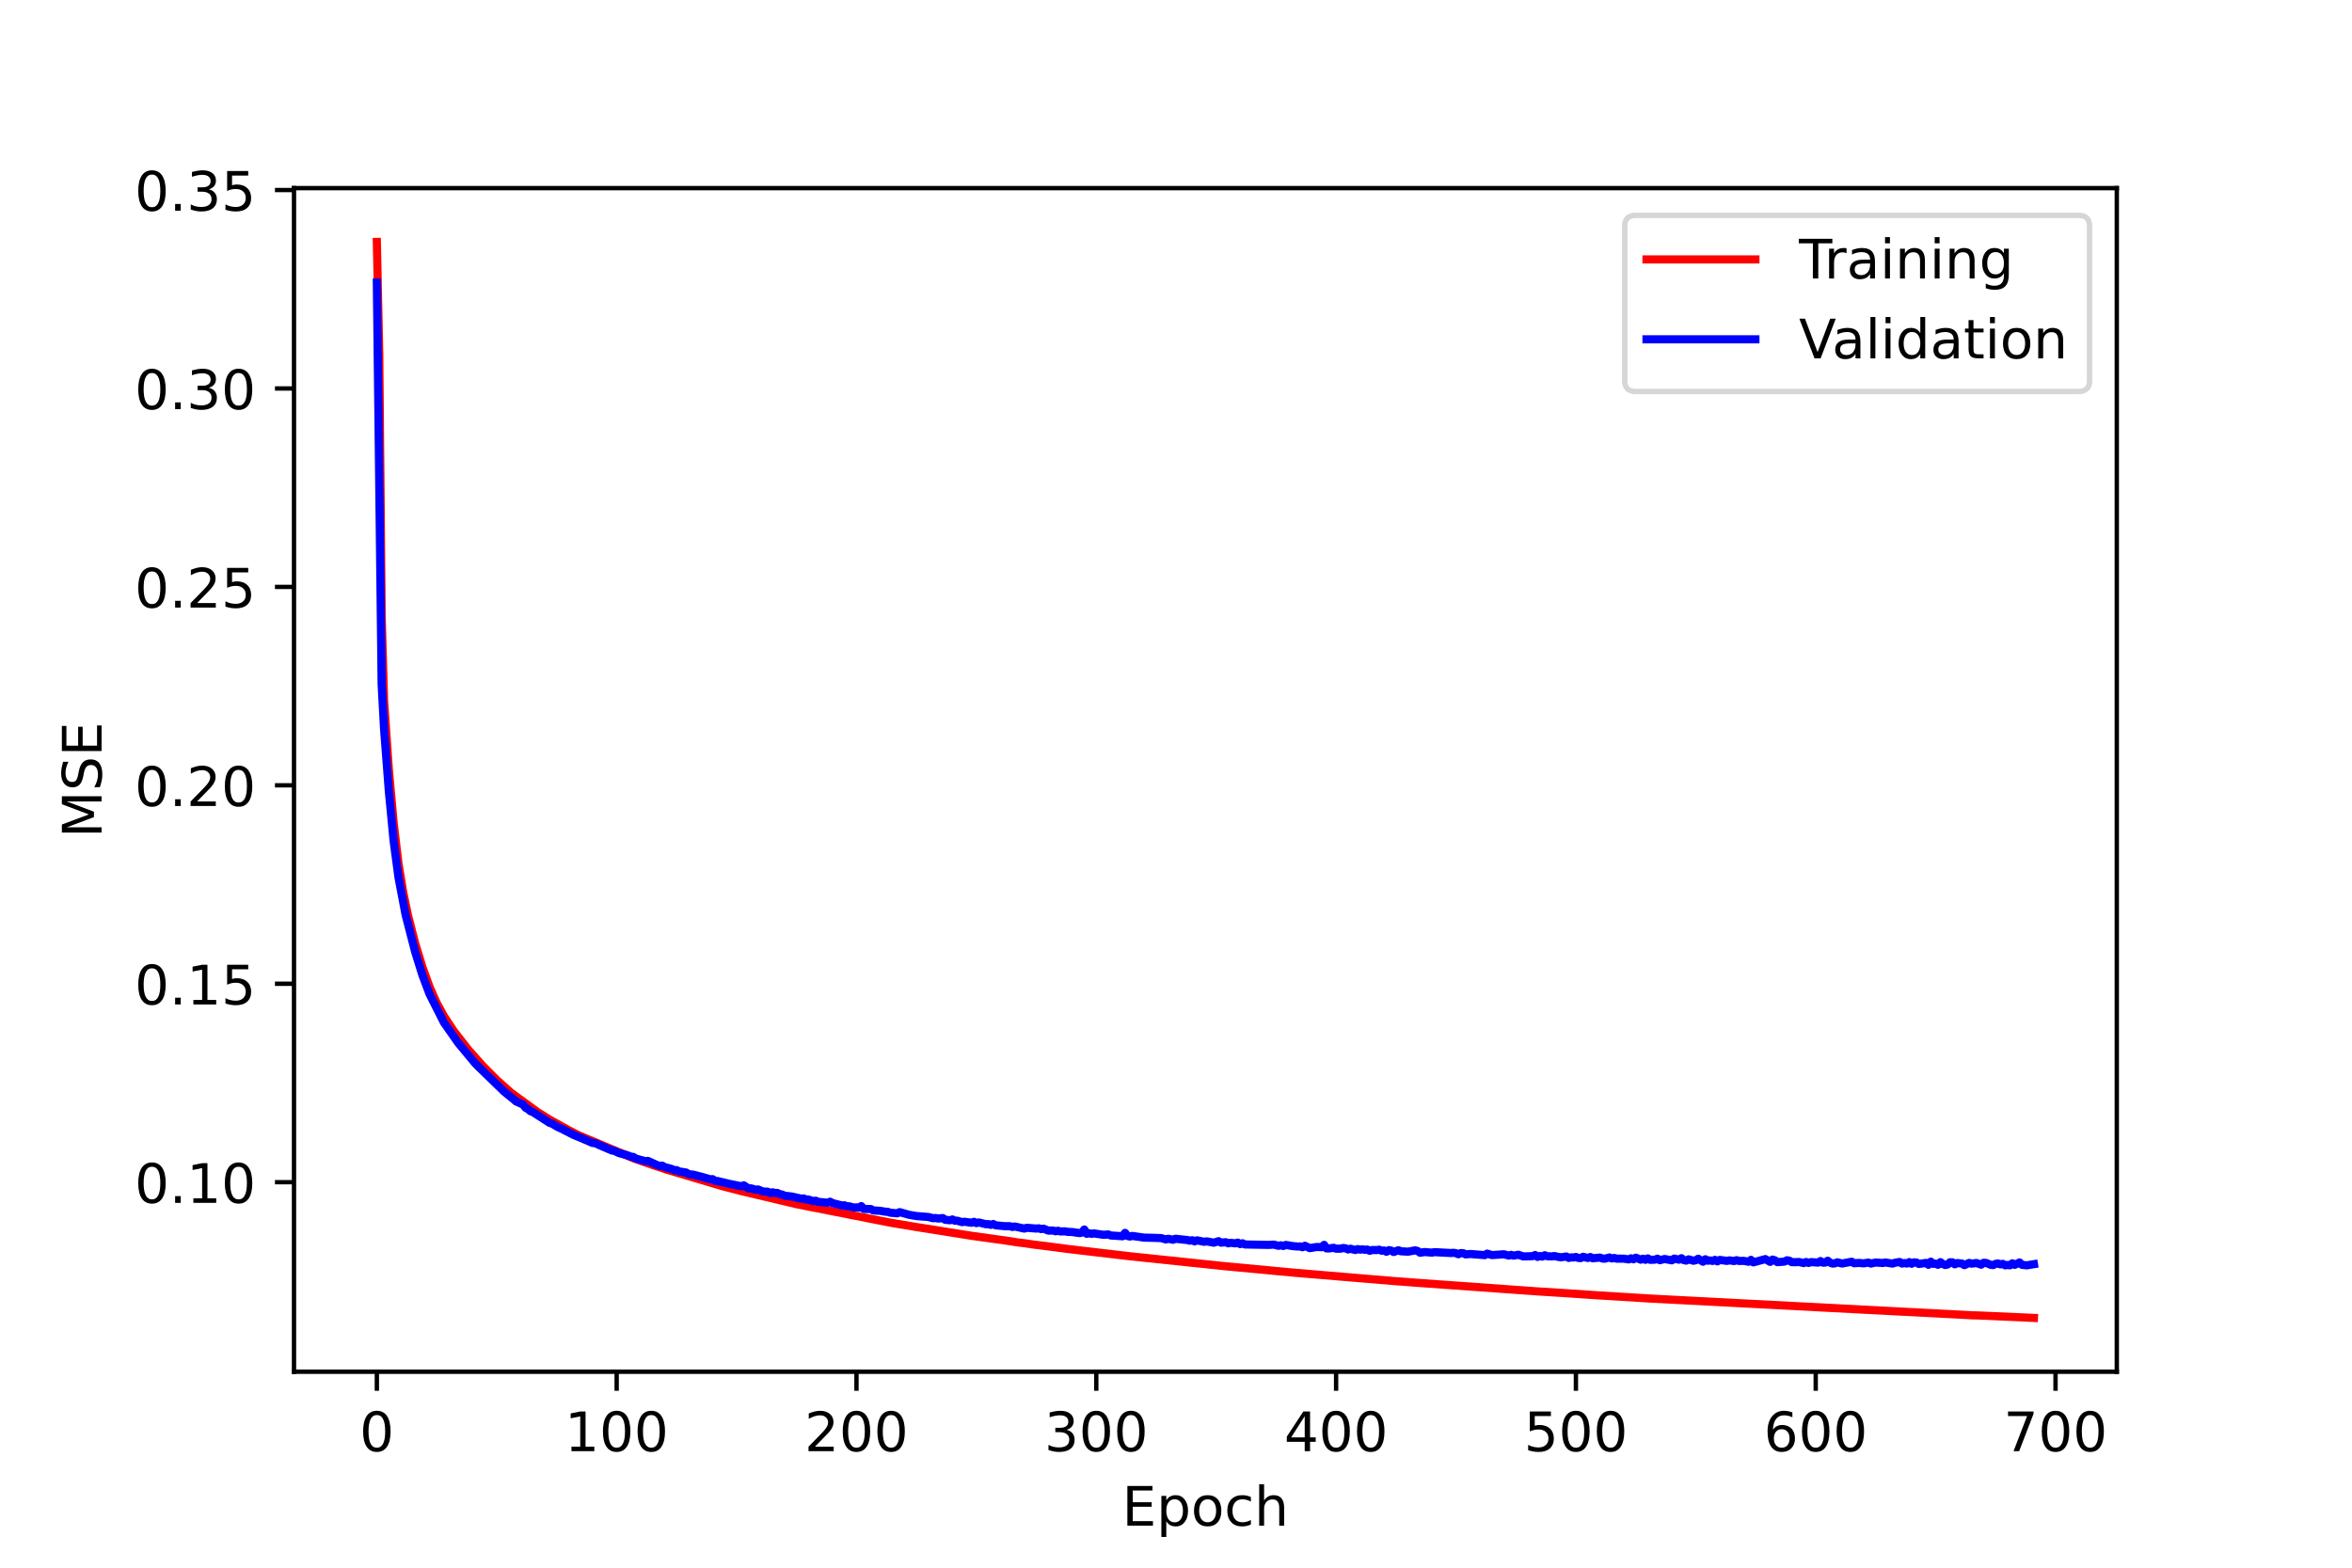 <?xml version="1.0" encoding="utf-8" standalone="no"?>
<!DOCTYPE svg PUBLIC "-//W3C//DTD SVG 1.1//EN"
  "http://www.w3.org/Graphics/SVG/1.1/DTD/svg11.dtd">
<!-- Created with matplotlib (https://matplotlib.org/) -->
<svg height="288pt" version="1.1" viewBox="0 0 432 288" width="432pt" xmlns="http://www.w3.org/2000/svg" xmlns:xlink="http://www.w3.org/1999/xlink">
 <defs>
  <style type="text/css">
*{stroke-linecap:butt;stroke-linejoin:round;}
  </style>
 </defs>
 <g id="figure_1">
  <g id="patch_1">
   <path d="M 0 288 
L 432 288 
L 432 0 
L 0 0 
z
" style="fill:#ffffff;"/>
  </g>
  <g id="axes_1">
   <g id="patch_2">
    <path d="M 54 252 
L 388.8 252 
L 388.8 34.56 
L 54 34.56 
z
" style="fill:#ffffff;"/>
   </g>
   <g id="matplotlib.axis_1">
    <g id="xtick_1">
     <g id="line2d_1">
      <defs>
       <path d="M 0 0 
L 0 3.5 
" id="m0911abe14e" style="stroke:#000000;stroke-width:0.8;"/>
      </defs>
      <g>
       <use style="stroke:#000000;stroke-width:0.8;" x="69.218" xlink:href="#m0911abe14e" y="252"/>
      </g>
     </g>
     <g id="text_1">
      <!-- 0 -->
      <defs>
       <path d="M 31.781 66.406 
Q 24.172 66.406 20.328 58.906 
Q 16.5 51.422 16.5 36.375 
Q 16.5 21.391 20.328 13.891 
Q 24.172 6.391 31.781 6.391 
Q 39.453 6.391 43.281 13.891 
Q 47.125 21.391 47.125 36.375 
Q 47.125 51.422 43.281 58.906 
Q 39.453 66.406 31.781 66.406 
z
M 31.781 74.219 
Q 44.047 74.219 50.516 64.516 
Q 56.984 54.828 56.984 36.375 
Q 56.984 17.969 50.516 8.266 
Q 44.047 -1.422 31.781 -1.422 
Q 19.531 -1.422 13.062 8.266 
Q 6.594 17.969 6.594 36.375 
Q 6.594 54.828 13.062 64.516 
Q 19.531 74.219 31.781 74.219 
z
" id="DejaVuSans-48"/>
      </defs>
      <g transform="translate(66.037 266.598)scale(0.1 -0.1)">
       <use xlink:href="#DejaVuSans-48"/>
      </g>
     </g>
    </g>
    <g id="xtick_2">
     <g id="line2d_2">
      <g>
       <use style="stroke:#000000;stroke-width:0.8;" x="113.265" xlink:href="#m0911abe14e" y="252"/>
      </g>
     </g>
     <g id="text_2">
      <!-- 100 -->
      <defs>
       <path d="M 12.406 8.297 
L 28.516 8.297 
L 28.516 63.922 
L 10.984 60.406 
L 10.984 69.391 
L 28.422 72.906 
L 38.281 72.906 
L 38.281 8.297 
L 54.391 8.297 
L 54.391 0 
L 12.406 0 
z
" id="DejaVuSans-49"/>
      </defs>
      <g transform="translate(103.721 266.598)scale(0.1 -0.1)">
       <use xlink:href="#DejaVuSans-49"/>
       <use x="63.623" xlink:href="#DejaVuSans-48"/>
       <use x="127.246" xlink:href="#DejaVuSans-48"/>
      </g>
     </g>
    </g>
    <g id="xtick_3">
     <g id="line2d_3">
      <g>
       <use style="stroke:#000000;stroke-width:0.8;" x="157.312" xlink:href="#m0911abe14e" y="252"/>
      </g>
     </g>
     <g id="text_3">
      <!-- 200 -->
      <defs>
       <path d="M 19.188 8.297 
L 53.609 8.297 
L 53.609 0 
L 7.328 0 
L 7.328 8.297 
Q 12.938 14.109 22.625 23.891 
Q 32.328 33.688 34.812 36.531 
Q 39.547 41.844 41.422 45.531 
Q 43.312 49.219 43.312 52.781 
Q 43.312 58.594 39.234 62.25 
Q 35.156 65.922 28.609 65.922 
Q 23.969 65.922 18.812 64.312 
Q 13.672 62.703 7.812 59.422 
L 7.812 69.391 
Q 13.766 71.781 18.938 73 
Q 24.125 74.219 28.422 74.219 
Q 39.75 74.219 46.484 68.547 
Q 53.219 62.891 53.219 53.422 
Q 53.219 48.922 51.531 44.891 
Q 49.859 40.875 45.406 35.406 
Q 44.188 33.984 37.641 27.219 
Q 31.109 20.453 19.188 8.297 
z
" id="DejaVuSans-50"/>
      </defs>
      <g transform="translate(147.768 266.598)scale(0.1 -0.1)">
       <use xlink:href="#DejaVuSans-50"/>
       <use x="63.623" xlink:href="#DejaVuSans-48"/>
       <use x="127.246" xlink:href="#DejaVuSans-48"/>
      </g>
     </g>
    </g>
    <g id="xtick_4">
     <g id="line2d_4">
      <g>
       <use style="stroke:#000000;stroke-width:0.8;" x="201.359" xlink:href="#m0911abe14e" y="252"/>
      </g>
     </g>
     <g id="text_4">
      <!-- 300 -->
      <defs>
       <path d="M 40.578 39.312 
Q 47.656 37.797 51.625 33 
Q 55.609 28.219 55.609 21.188 
Q 55.609 10.406 48.188 4.484 
Q 40.766 -1.422 27.094 -1.422 
Q 22.516 -1.422 17.656 -0.516 
Q 12.797 0.391 7.625 2.203 
L 7.625 11.719 
Q 11.719 9.328 16.594 8.109 
Q 21.484 6.891 26.812 6.891 
Q 36.078 6.891 40.938 10.547 
Q 45.797 14.203 45.797 21.188 
Q 45.797 27.641 41.281 31.266 
Q 36.766 34.906 28.719 34.906 
L 20.219 34.906 
L 20.219 43.016 
L 29.109 43.016 
Q 36.375 43.016 40.234 45.922 
Q 44.094 48.828 44.094 54.297 
Q 44.094 59.906 40.109 62.906 
Q 36.141 65.922 28.719 65.922 
Q 24.656 65.922 20.016 65.031 
Q 15.375 64.156 9.812 62.312 
L 9.812 71.094 
Q 15.438 72.656 20.344 73.438 
Q 25.25 74.219 29.594 74.219 
Q 40.828 74.219 47.359 69.109 
Q 53.906 64.016 53.906 55.328 
Q 53.906 49.266 50.438 45.094 
Q 46.969 40.922 40.578 39.312 
z
" id="DejaVuSans-51"/>
      </defs>
      <g transform="translate(191.815 266.598)scale(0.1 -0.1)">
       <use xlink:href="#DejaVuSans-51"/>
       <use x="63.623" xlink:href="#DejaVuSans-48"/>
       <use x="127.246" xlink:href="#DejaVuSans-48"/>
      </g>
     </g>
    </g>
    <g id="xtick_5">
     <g id="line2d_5">
      <g>
       <use style="stroke:#000000;stroke-width:0.8;" x="245.406" xlink:href="#m0911abe14e" y="252"/>
      </g>
     </g>
     <g id="text_5">
      <!-- 400 -->
      <defs>
       <path d="M 37.797 64.312 
L 12.891 25.391 
L 37.797 25.391 
z
M 35.203 72.906 
L 47.609 72.906 
L 47.609 25.391 
L 58.016 25.391 
L 58.016 17.188 
L 47.609 17.188 
L 47.609 0 
L 37.797 0 
L 37.797 17.188 
L 4.891 17.188 
L 4.891 26.703 
z
" id="DejaVuSans-52"/>
      </defs>
      <g transform="translate(235.862 266.598)scale(0.1 -0.1)">
       <use xlink:href="#DejaVuSans-52"/>
       <use x="63.623" xlink:href="#DejaVuSans-48"/>
       <use x="127.246" xlink:href="#DejaVuSans-48"/>
      </g>
     </g>
    </g>
    <g id="xtick_6">
     <g id="line2d_6">
      <g>
       <use style="stroke:#000000;stroke-width:0.8;" x="289.452" xlink:href="#m0911abe14e" y="252"/>
      </g>
     </g>
     <g id="text_6">
      <!-- 500 -->
      <defs>
       <path d="M 10.797 72.906 
L 49.516 72.906 
L 49.516 64.594 
L 19.828 64.594 
L 19.828 46.734 
Q 21.969 47.469 24.109 47.828 
Q 26.266 48.188 28.422 48.188 
Q 40.625 48.188 47.75 41.5 
Q 54.891 34.812 54.891 23.391 
Q 54.891 11.625 47.562 5.094 
Q 40.234 -1.422 26.906 -1.422 
Q 22.312 -1.422 17.547 -0.641 
Q 12.797 0.141 7.719 1.703 
L 7.719 11.625 
Q 12.109 9.234 16.797 8.062 
Q 21.484 6.891 26.703 6.891 
Q 35.156 6.891 40.078 11.328 
Q 45.016 15.766 45.016 23.391 
Q 45.016 31 40.078 35.438 
Q 35.156 39.891 26.703 39.891 
Q 22.75 39.891 18.812 39.016 
Q 14.891 38.141 10.797 36.281 
z
" id="DejaVuSans-53"/>
      </defs>
      <g transform="translate(279.909 266.598)scale(0.1 -0.1)">
       <use xlink:href="#DejaVuSans-53"/>
       <use x="63.623" xlink:href="#DejaVuSans-48"/>
       <use x="127.246" xlink:href="#DejaVuSans-48"/>
      </g>
     </g>
    </g>
    <g id="xtick_7">
     <g id="line2d_7">
      <g>
       <use style="stroke:#000000;stroke-width:0.8;" x="333.499" xlink:href="#m0911abe14e" y="252"/>
      </g>
     </g>
     <g id="text_7">
      <!-- 600 -->
      <defs>
       <path d="M 33.016 40.375 
Q 26.375 40.375 22.484 35.828 
Q 18.609 31.297 18.609 23.391 
Q 18.609 15.531 22.484 10.953 
Q 26.375 6.391 33.016 6.391 
Q 39.656 6.391 43.531 10.953 
Q 47.406 15.531 47.406 23.391 
Q 47.406 31.297 43.531 35.828 
Q 39.656 40.375 33.016 40.375 
z
M 52.594 71.297 
L 52.594 62.312 
Q 48.875 64.062 45.094 64.984 
Q 41.312 65.922 37.594 65.922 
Q 27.828 65.922 22.672 59.328 
Q 17.531 52.734 16.797 39.406 
Q 19.672 43.656 24.016 45.922 
Q 28.375 48.188 33.594 48.188 
Q 44.578 48.188 50.953 41.516 
Q 57.328 34.859 57.328 23.391 
Q 57.328 12.156 50.688 5.359 
Q 44.047 -1.422 33.016 -1.422 
Q 20.359 -1.422 13.672 8.266 
Q 6.984 17.969 6.984 36.375 
Q 6.984 53.656 15.188 63.938 
Q 23.391 74.219 37.203 74.219 
Q 40.922 74.219 44.703 73.484 
Q 48.484 72.75 52.594 71.297 
z
" id="DejaVuSans-54"/>
      </defs>
      <g transform="translate(323.955 266.598)scale(0.1 -0.1)">
       <use xlink:href="#DejaVuSans-54"/>
       <use x="63.623" xlink:href="#DejaVuSans-48"/>
       <use x="127.246" xlink:href="#DejaVuSans-48"/>
      </g>
     </g>
    </g>
    <g id="xtick_8">
     <g id="line2d_8">
      <g>
       <use style="stroke:#000000;stroke-width:0.8;" x="377.546" xlink:href="#m0911abe14e" y="252"/>
      </g>
     </g>
     <g id="text_8">
      <!-- 700 -->
      <defs>
       <path d="M 8.203 72.906 
L 55.078 72.906 
L 55.078 68.703 
L 28.609 0 
L 18.312 0 
L 43.219 64.594 
L 8.203 64.594 
z
" id="DejaVuSans-55"/>
      </defs>
      <g transform="translate(368.002 266.598)scale(0.1 -0.1)">
       <use xlink:href="#DejaVuSans-55"/>
       <use x="63.623" xlink:href="#DejaVuSans-48"/>
       <use x="127.246" xlink:href="#DejaVuSans-48"/>
      </g>
     </g>
    </g>
    <g id="text_9">
     <!-- Epoch -->
     <defs>
      <path d="M 9.812 72.906 
L 55.906 72.906 
L 55.906 64.594 
L 19.672 64.594 
L 19.672 43.016 
L 54.391 43.016 
L 54.391 34.719 
L 19.672 34.719 
L 19.672 8.297 
L 56.781 8.297 
L 56.781 0 
L 9.812 0 
z
" id="DejaVuSans-69"/>
      <path d="M 18.109 8.203 
L 18.109 -20.797 
L 9.078 -20.797 
L 9.078 54.688 
L 18.109 54.688 
L 18.109 46.391 
Q 20.953 51.266 25.266 53.625 
Q 29.594 56 35.594 56 
Q 45.562 56 51.781 48.094 
Q 58.016 40.188 58.016 27.297 
Q 58.016 14.406 51.781 6.484 
Q 45.562 -1.422 35.594 -1.422 
Q 29.594 -1.422 25.266 0.953 
Q 20.953 3.328 18.109 8.203 
z
M 48.688 27.297 
Q 48.688 37.203 44.609 42.844 
Q 40.531 48.484 33.406 48.484 
Q 26.266 48.484 22.188 42.844 
Q 18.109 37.203 18.109 27.297 
Q 18.109 17.391 22.188 11.75 
Q 26.266 6.109 33.406 6.109 
Q 40.531 6.109 44.609 11.75 
Q 48.688 17.391 48.688 27.297 
z
" id="DejaVuSans-112"/>
      <path d="M 30.609 48.391 
Q 23.391 48.391 19.188 42.75 
Q 14.984 37.109 14.984 27.297 
Q 14.984 17.484 19.156 11.844 
Q 23.344 6.203 30.609 6.203 
Q 37.797 6.203 41.984 11.859 
Q 46.188 17.531 46.188 27.297 
Q 46.188 37.016 41.984 42.703 
Q 37.797 48.391 30.609 48.391 
z
M 30.609 56 
Q 42.328 56 49.016 48.375 
Q 55.719 40.766 55.719 27.297 
Q 55.719 13.875 49.016 6.219 
Q 42.328 -1.422 30.609 -1.422 
Q 18.844 -1.422 12.172 6.219 
Q 5.516 13.875 5.516 27.297 
Q 5.516 40.766 12.172 48.375 
Q 18.844 56 30.609 56 
z
" id="DejaVuSans-111"/>
      <path d="M 48.781 52.594 
L 48.781 44.188 
Q 44.969 46.297 41.141 47.344 
Q 37.312 48.391 33.406 48.391 
Q 24.656 48.391 19.812 42.844 
Q 14.984 37.312 14.984 27.297 
Q 14.984 17.281 19.812 11.734 
Q 24.656 6.203 33.406 6.203 
Q 37.312 6.203 41.141 7.25 
Q 44.969 8.297 48.781 10.406 
L 48.781 2.094 
Q 45.016 0.344 40.984 -0.531 
Q 36.969 -1.422 32.422 -1.422 
Q 20.062 -1.422 12.781 6.344 
Q 5.516 14.109 5.516 27.297 
Q 5.516 40.672 12.859 48.328 
Q 20.219 56 33.016 56 
Q 37.156 56 41.109 55.141 
Q 45.062 54.297 48.781 52.594 
z
" id="DejaVuSans-99"/>
      <path d="M 54.891 33.016 
L 54.891 0 
L 45.906 0 
L 45.906 32.719 
Q 45.906 40.484 42.875 44.328 
Q 39.844 48.188 33.797 48.188 
Q 26.516 48.188 22.312 43.547 
Q 18.109 38.922 18.109 30.906 
L 18.109 0 
L 9.078 0 
L 9.078 75.984 
L 18.109 75.984 
L 18.109 46.188 
Q 21.344 51.125 25.703 53.562 
Q 30.078 56 35.797 56 
Q 45.219 56 50.047 50.172 
Q 54.891 44.344 54.891 33.016 
z
" id="DejaVuSans-104"/>
     </defs>
     <g transform="translate(206.089 280.277)scale(0.1 -0.1)">
      <use xlink:href="#DejaVuSans-69"/>
      <use x="63.184" xlink:href="#DejaVuSans-112"/>
      <use x="126.66" xlink:href="#DejaVuSans-111"/>
      <use x="187.842" xlink:href="#DejaVuSans-99"/>
      <use x="242.822" xlink:href="#DejaVuSans-104"/>
     </g>
    </g>
   </g>
   <g id="matplotlib.axis_2">
    <g id="ytick_1">
     <g id="line2d_9">
      <defs>
       <path d="M 0 0 
L -3.5 0 
" id="m066a61f0c1" style="stroke:#000000;stroke-width:0.8;"/>
      </defs>
      <g>
       <use style="stroke:#000000;stroke-width:0.8;" x="54" xlink:href="#m066a61f0c1" y="217.181"/>
      </g>
     </g>
     <g id="text_10">
      <!-- 0.10 -->
      <defs>
       <path d="M 10.688 12.406 
L 21 12.406 
L 21 0 
L 10.688 0 
z
" id="DejaVuSans-46"/>
      </defs>
      <g transform="translate(24.734 220.98)scale(0.1 -0.1)">
       <use xlink:href="#DejaVuSans-48"/>
       <use x="63.623" xlink:href="#DejaVuSans-46"/>
       <use x="95.41" xlink:href="#DejaVuSans-49"/>
       <use x="159.033" xlink:href="#DejaVuSans-48"/>
      </g>
     </g>
    </g>
    <g id="ytick_2">
     <g id="line2d_10">
      <g>
       <use style="stroke:#000000;stroke-width:0.8;" x="54" xlink:href="#m066a61f0c1" y="180.727"/>
      </g>
     </g>
     <g id="text_11">
      <!-- 0.15 -->
      <g transform="translate(24.734 184.526)scale(0.1 -0.1)">
       <use xlink:href="#DejaVuSans-48"/>
       <use x="63.623" xlink:href="#DejaVuSans-46"/>
       <use x="95.41" xlink:href="#DejaVuSans-49"/>
       <use x="159.033" xlink:href="#DejaVuSans-53"/>
      </g>
     </g>
    </g>
    <g id="ytick_3">
     <g id="line2d_11">
      <g>
       <use style="stroke:#000000;stroke-width:0.8;" x="54" xlink:href="#m066a61f0c1" y="144.273"/>
      </g>
     </g>
     <g id="text_12">
      <!-- 0.20 -->
      <g transform="translate(24.734 148.072)scale(0.1 -0.1)">
       <use xlink:href="#DejaVuSans-48"/>
       <use x="63.623" xlink:href="#DejaVuSans-46"/>
       <use x="95.41" xlink:href="#DejaVuSans-50"/>
       <use x="159.033" xlink:href="#DejaVuSans-48"/>
      </g>
     </g>
    </g>
    <g id="ytick_4">
     <g id="line2d_12">
      <g>
       <use style="stroke:#000000;stroke-width:0.8;" x="54" xlink:href="#m066a61f0c1" y="107.819"/>
      </g>
     </g>
     <g id="text_13">
      <!-- 0.25 -->
      <g transform="translate(24.734 111.618)scale(0.1 -0.1)">
       <use xlink:href="#DejaVuSans-48"/>
       <use x="63.623" xlink:href="#DejaVuSans-46"/>
       <use x="95.41" xlink:href="#DejaVuSans-50"/>
       <use x="159.033" xlink:href="#DejaVuSans-53"/>
      </g>
     </g>
    </g>
    <g id="ytick_5">
     <g id="line2d_13">
      <g>
       <use style="stroke:#000000;stroke-width:0.8;" x="54" xlink:href="#m066a61f0c1" y="71.365"/>
      </g>
     </g>
     <g id="text_14">
      <!-- 0.30 -->
      <g transform="translate(24.734 75.164)scale(0.1 -0.1)">
       <use xlink:href="#DejaVuSans-48"/>
       <use x="63.623" xlink:href="#DejaVuSans-46"/>
       <use x="95.41" xlink:href="#DejaVuSans-51"/>
       <use x="159.033" xlink:href="#DejaVuSans-48"/>
      </g>
     </g>
    </g>
    <g id="ytick_6">
     <g id="line2d_14">
      <g>
       <use style="stroke:#000000;stroke-width:0.8;" x="54" xlink:href="#m066a61f0c1" y="34.911"/>
      </g>
     </g>
     <g id="text_15">
      <!-- 0.35 -->
      <g transform="translate(24.734 38.71)scale(0.1 -0.1)">
       <use xlink:href="#DejaVuSans-48"/>
       <use x="63.623" xlink:href="#DejaVuSans-46"/>
       <use x="95.41" xlink:href="#DejaVuSans-51"/>
       <use x="159.033" xlink:href="#DejaVuSans-53"/>
      </g>
     </g>
    </g>
    <g id="text_16">
     <!-- MSE -->
     <defs>
      <path d="M 9.812 72.906 
L 24.516 72.906 
L 43.109 23.297 
L 61.812 72.906 
L 76.516 72.906 
L 76.516 0 
L 66.891 0 
L 66.891 64.016 
L 48.094 14.016 
L 38.188 14.016 
L 19.391 64.016 
L 19.391 0 
L 9.812 0 
z
" id="DejaVuSans-77"/>
      <path d="M 53.516 70.516 
L 53.516 60.891 
Q 47.906 63.578 42.922 64.891 
Q 37.938 66.219 33.297 66.219 
Q 25.25 66.219 20.875 63.094 
Q 16.5 59.969 16.5 54.203 
Q 16.5 49.359 19.406 46.891 
Q 22.312 44.438 30.422 42.922 
L 36.375 41.703 
Q 47.406 39.594 52.656 34.297 
Q 57.906 29 57.906 20.125 
Q 57.906 9.516 50.797 4.047 
Q 43.703 -1.422 29.984 -1.422 
Q 24.812 -1.422 18.969 -0.25 
Q 13.141 0.922 6.891 3.219 
L 6.891 13.375 
Q 12.891 10.016 18.656 8.297 
Q 24.422 6.594 29.984 6.594 
Q 38.422 6.594 43.016 9.906 
Q 47.609 13.234 47.609 19.391 
Q 47.609 24.75 44.312 27.781 
Q 41.016 30.812 33.5 32.328 
L 27.484 33.5 
Q 16.453 35.688 11.516 40.375 
Q 6.594 45.062 6.594 53.422 
Q 6.594 63.094 13.406 68.656 
Q 20.219 74.219 32.172 74.219 
Q 37.312 74.219 42.625 73.281 
Q 47.953 72.359 53.516 70.516 
z
" id="DejaVuSans-83"/>
     </defs>
     <g transform="translate(18.655 153.928)rotate(-90)scale(0.1 -0.1)">
      <use xlink:href="#DejaVuSans-77"/>
      <use x="86.279" xlink:href="#DejaVuSans-83"/>
      <use x="149.756" xlink:href="#DejaVuSans-69"/>
     </g>
    </g>
   </g>
   <g id="line2d_15">
    <path clip-path="url(#p5cee78d8e2)" d="M 69.218 44.444 
L 69.659 65.179 
L 70.099 113.076 
L 70.54 128.743 
L 71.421 141.401 
L 72.301 151.174 
L 73.182 158.584 
L 74.063 163.96 
L 74.944 168.186 
L 76.266 173.33 
L 77.587 177.672 
L 78.908 181.321 
L 80.23 184.288 
L 81.551 186.697 
L 83.313 189.369 
L 85.956 192.765 
L 88.599 195.748 
L 91.242 198.405 
L 93.884 200.757 
L 98.73 204.289 
L 100.932 205.669 
L 104.456 207.626 
L 106.218 208.537 
L 116.348 212.786 
L 119.872 214.017 
L 122.515 214.897 
L 132.646 217.906 
L 136.169 218.82 
L 146.3 221.224 
L 163.478 224.608 
L 164.8 224.833 
L 168.324 225.417 
L 178.454 227.03 
L 185.061 227.95 
L 186.823 228.232 
L 188.145 228.388 
L 189.907 228.648 
L 192.549 228.975 
L 196.073 229.439 
L 198.275 229.703 
L 205.763 230.581 
L 207.525 230.787 
L 225.144 232.632 
L 233.072 233.368 
L 234.394 233.503 
L 237.918 233.825 
L 255.977 235.338 
L 257.739 235.466 
L 259.941 235.636 
L 282.405 237.243 
L 286.369 237.492 
L 288.131 237.605 
L 293.417 237.962 
L 303.107 238.557 
L 362.13 241.629 
L 363.451 241.665 
L 373.582 242.116 
L 373.582 242.116 
" style="fill:none;stroke:#ff0000;stroke-linecap:square;stroke-width:1.5;"/>
   </g>
   <g id="line2d_16">
    <path clip-path="url(#p5cee78d8e2)" d="M 69.218 51.911 
L 70.099 125.726 
L 70.54 133.856 
L 71.421 145.367 
L 72.301 154.517 
L 73.182 161.132 
L 74.504 168.097 
L 76.266 174.911 
L 77.587 179.149 
L 78.908 182.647 
L 81.551 187.87 
L 84.194 191.632 
L 87.277 195.35 
L 88.158 196.227 
L 92.563 200.505 
L 94.325 201.934 
L 94.765 202.331 
L 96.087 202.924 
L 96.527 203.501 
L 96.968 203.741 
L 97.408 204.129 
L 97.849 204.285 
L 100.932 206.275 
L 101.372 206.41 
L 102.253 206.944 
L 103.134 207.363 
L 105.337 208.488 
L 106.658 209.036 
L 108.86 209.985 
L 109.301 210.003 
L 110.182 210.415 
L 112.384 211.354 
L 112.825 211.425 
L 113.705 211.837 
L 115.027 212.175 
L 115.908 212.495 
L 116.348 212.547 
L 116.789 212.844 
L 118.551 213.321 
L 118.991 213.265 
L 120.753 214.061 
L 121.193 214.199 
L 121.634 214.142 
L 122.074 214.401 
L 123.396 214.756 
L 123.836 214.981 
L 124.277 214.96 
L 124.717 215.202 
L 126.039 215.409 
L 126.479 215.711 
L 127.36 215.801 
L 129.122 216.259 
L 130.003 216.518 
L 130.443 216.649 
L 130.884 216.622 
L 131.324 216.949 
L 131.765 216.959 
L 133.967 217.484 
L 136.169 217.925 
L 136.61 217.755 
L 137.491 218.328 
L 137.931 218.307 
L 138.812 218.562 
L 139.253 218.518 
L 140.134 218.896 
L 141.015 218.922 
L 141.455 219.194 
L 141.895 219.039 
L 142.336 219.16 
L 142.776 219.153 
L 143.217 219.38 
L 143.657 219.449 
L 144.098 219.665 
L 145.419 219.812 
L 147.181 220.21 
L 147.622 220.172 
L 148.062 220.359 
L 148.502 220.373 
L 149.383 220.663 
L 149.824 220.584 
L 150.264 220.788 
L 152.026 220.955 
L 152.467 220.767 
L 152.907 221.019 
L 154.669 221.463 
L 155.11 221.424 
L 155.55 221.614 
L 155.99 221.612 
L 156.871 221.853 
L 157.312 221.799 
L 157.752 221.87 
L 158.193 221.572 
L 158.633 222.089 
L 159.955 222.114 
L 160.395 222.365 
L 161.717 222.447 
L 162.597 222.604 
L 163.038 222.616 
L 163.478 222.779 
L 164.8 222.903 
L 165.24 222.683 
L 167.002 223.175 
L 168.324 223.401 
L 170.526 223.575 
L 171.407 223.802 
L 171.847 223.755 
L 172.288 223.86 
L 173.169 223.775 
L 173.609 224.083 
L 174.49 224.175 
L 174.931 224.025 
L 175.371 224.258 
L 175.812 224.251 
L 176.692 224.517 
L 177.133 224.446 
L 178.454 224.633 
L 178.895 224.461 
L 179.335 224.699 
L 179.776 224.577 
L 181.097 224.902 
L 181.538 224.878 
L 181.978 225.017 
L 182.419 224.861 
L 182.859 225.099 
L 184.621 225.268 
L 185.502 225.26 
L 185.942 225.407 
L 186.383 225.319 
L 188.145 225.707 
L 188.585 225.555 
L 190.347 225.702 
L 190.787 225.653 
L 191.228 225.8 
L 191.668 225.716 
L 192.549 226.077 
L 193.43 226.052 
L 193.871 226.201 
L 194.311 226.098 
L 194.752 226.23 
L 195.633 226.208 
L 196.073 226.305 
L 196.954 226.336 
L 198.275 226.534 
L 198.716 226.444 
L 199.156 225.872 
L 199.597 226.665 
L 200.037 226.548 
L 200.478 226.667 
L 200.918 226.59 
L 202.68 226.849 
L 203.561 226.78 
L 204.001 226.966 
L 206.204 227.112 
L 206.644 226.493 
L 207.085 227.058 
L 207.525 227.163 
L 207.966 227.054 
L 210.168 227.37 
L 211.049 227.379 
L 213.251 227.447 
L 214.132 227.699 
L 214.573 227.575 
L 215.454 227.754 
L 215.894 227.57 
L 217.216 227.717 
L 218.096 227.807 
L 218.537 227.926 
L 218.977 227.843 
L 219.418 228.055 
L 219.858 227.861 
L 221.18 228.135 
L 221.62 228.046 
L 222.942 228.295 
L 223.823 228.015 
L 224.263 228.289 
L 225.144 228.211 
L 225.584 228.409 
L 226.025 228.311 
L 226.906 228.419 
L 227.346 228.279 
L 227.787 228.556 
L 228.227 228.402 
L 228.668 228.622 
L 230.87 228.662 
L 233.072 228.7 
L 233.953 228.646 
L 234.834 228.869 
L 235.275 228.772 
L 235.715 228.903 
L 236.156 228.705 
L 237.477 228.926 
L 238.358 228.998 
L 238.798 228.987 
L 239.239 229.127 
L 239.679 228.859 
L 240.56 229.292 
L 241.882 229.081 
L 242.763 229.122 
L 243.203 228.697 
L 243.644 229.347 
L 244.084 229.357 
L 244.965 229.228 
L 245.406 229.404 
L 246.286 229.388 
L 246.727 229.263 
L 247.167 229.336 
L 247.608 229.54 
L 248.048 229.41 
L 248.929 229.641 
L 249.37 229.473 
L 249.81 229.566 
L 250.251 229.516 
L 250.691 229.599 
L 251.132 229.557 
L 251.572 229.784 
L 252.013 229.64 
L 252.893 229.652 
L 253.334 229.58 
L 253.774 229.767 
L 254.215 229.73 
L 254.655 229.965 
L 255.096 229.663 
L 255.536 229.746 
L 255.977 230.005 
L 256.858 229.681 
L 257.298 229.873 
L 258.62 229.944 
L 259.941 229.704 
L 260.381 229.819 
L 260.822 230.135 
L 261.703 230.011 
L 262.584 230.088 
L 263.024 230.117 
L 263.465 230.032 
L 266.548 230.192 
L 266.988 230.149 
L 267.429 230.224 
L 267.869 230.419 
L 268.31 230.203 
L 268.75 230.219 
L 269.191 230.444 
L 270.072 230.37 
L 272.715 230.583 
L 273.155 230.303 
L 274.036 230.575 
L 276.238 230.421 
L 277.119 230.667 
L 277.56 230.526 
L 278 230.673 
L 278.881 230.51 
L 279.762 230.819 
L 281.524 230.77 
L 281.964 230.562 
L 282.405 230.909 
L 282.845 230.745 
L 283.286 230.85 
L 283.726 230.6 
L 284.167 230.781 
L 285.048 230.818 
L 285.488 230.74 
L 286.369 230.938 
L 286.81 230.968 
L 287.69 230.832 
L 288.131 231.094 
L 288.571 230.988 
L 289.012 231.018 
L 289.452 230.916 
L 289.893 231.099 
L 290.333 231.124 
L 290.774 230.887 
L 291.655 231.106 
L 292.095 230.927 
L 292.536 231.161 
L 293.857 231.028 
L 294.298 231.198 
L 294.738 231.242 
L 295.619 231.012 
L 296.059 231.194 
L 296.5 231.101 
L 296.94 231.231 
L 298.262 231.233 
L 299.143 231.367 
L 299.583 231.164 
L 300.024 231.342 
L 300.464 231.05 
L 301.345 231.415 
L 301.785 231.235 
L 302.226 231.442 
L 302.666 231.183 
L 303.107 231.446 
L 303.988 231.415 
L 304.428 231.228 
L 304.869 231.51 
L 305.75 231.29 
L 306.631 231.457 
L 307.071 231.536 
L 307.512 231.216 
L 308.393 231.412 
L 308.833 231.147 
L 309.273 231.501 
L 309.714 231.585 
L 310.154 231.353 
L 311.035 231.61 
L 311.476 231.513 
L 311.916 231.243 
L 312.797 231.787 
L 313.238 231.337 
L 313.678 231.605 
L 314.119 231.554 
L 314.559 231.65 
L 315 231.451 
L 315.44 231.724 
L 315.88 231.46 
L 317.202 231.642 
L 317.642 231.538 
L 318.523 231.664 
L 318.964 231.505 
L 319.404 231.653 
L 320.285 231.632 
L 321.166 231.794 
L 321.607 231.45 
L 322.047 231.909 
L 324.249 231.309 
L 325.13 231.821 
L 325.571 231.399 
L 326.011 231.539 
L 326.452 231.868 
L 327.773 231.763 
L 328.214 231.529 
L 328.654 231.593 
L 329.095 231.873 
L 329.975 231.868 
L 330.416 231.837 
L 331.297 232.041 
L 331.737 231.842 
L 332.178 232.016 
L 332.618 231.86 
L 333.94 231.953 
L 334.38 231.669 
L 334.821 231.964 
L 335.261 231.943 
L 335.702 231.61 
L 336.142 231.965 
L 336.582 232.126 
L 337.023 232.089 
L 337.463 231.9 
L 338.344 232.122 
L 340.106 231.791 
L 340.547 232.068 
L 341.428 232.009 
L 342.309 232.088 
L 343.19 231.948 
L 343.63 232.126 
L 344.511 231.934 
L 345.832 232.03 
L 346.273 231.926 
L 347.594 232.136 
L 348.035 231.984 
L 348.916 231.834 
L 349.356 232.136 
L 349.797 232.027 
L 350.237 232.128 
L 350.677 231.862 
L 351.118 232.165 
L 351.558 231.906 
L 351.999 231.941 
L 352.439 232.202 
L 353.761 232.006 
L 354.201 232.355 
L 354.642 231.785 
L 355.082 232.183 
L 355.523 232.141 
L 355.963 232.353 
L 356.404 231.87 
L 356.844 232.214 
L 357.284 232.396 
L 357.725 232.306 
L 358.165 231.893 
L 358.606 231.9 
L 359.046 232.269 
L 359.487 232.038 
L 360.368 232.121 
L 360.808 232.424 
L 361.689 232.009 
L 362.13 232.148 
L 363.011 232.023 
L 363.892 232.335 
L 364.332 231.992 
L 364.772 232.003 
L 365.653 232.366 
L 366.094 232.404 
L 366.534 232.183 
L 366.975 232.112 
L 367.415 232.279 
L 367.856 232.178 
L 368.296 232.456 
L 368.737 232.384 
L 369.177 232.448 
L 369.618 232.083 
L 370.058 232.359 
L 370.939 231.925 
L 371.379 232.355 
L 372.26 232.457 
L 373.582 232.24 
L 373.582 232.24 
" style="fill:none;stroke:#0000ff;stroke-linecap:square;stroke-width:1.5;"/>
   </g>
   <g id="patch_3">
    <path d="M 54 252 
L 54 34.56 
" style="fill:none;stroke:#000000;stroke-linecap:square;stroke-linejoin:miter;stroke-width:0.8;"/>
   </g>
   <g id="patch_4">
    <path d="M 388.8 252 
L 388.8 34.56 
" style="fill:none;stroke:#000000;stroke-linecap:square;stroke-linejoin:miter;stroke-width:0.8;"/>
   </g>
   <g id="patch_5">
    <path d="M 54 252 
L 388.8 252 
" style="fill:none;stroke:#000000;stroke-linecap:square;stroke-linejoin:miter;stroke-width:0.8;"/>
   </g>
   <g id="patch_6">
    <path d="M 54 34.56 
L 388.8 34.56 
" style="fill:none;stroke:#000000;stroke-linecap:square;stroke-linejoin:miter;stroke-width:0.8;"/>
   </g>
   <g id="legend_1">
    <g id="patch_7">
     <path d="M 300.419 71.916 
L 381.8 71.916 
Q 383.8 71.916 383.8 69.916 
L 383.8 41.56 
Q 383.8 39.56 381.8 39.56 
L 300.419 39.56 
Q 298.419 39.56 298.419 41.56 
L 298.419 69.916 
Q 298.419 71.916 300.419 71.916 
z
" style="fill:#ffffff;opacity:0.8;stroke:#cccccc;stroke-linejoin:miter;"/>
    </g>
    <g id="line2d_17">
     <path d="M 302.419 47.658 
L 322.419 47.658 
" style="fill:none;stroke:#ff0000;stroke-linecap:square;stroke-width:1.5;"/>
    </g>
    <g id="line2d_18"/>
    <g id="text_17">
     <!-- Training -->
     <defs>
      <path d="M -0.297 72.906 
L 61.375 72.906 
L 61.375 64.594 
L 35.5 64.594 
L 35.5 0 
L 25.594 0 
L 25.594 64.594 
L -0.297 64.594 
z
" id="DejaVuSans-84"/>
      <path d="M 41.109 46.297 
Q 39.594 47.172 37.812 47.578 
Q 36.031 48 33.891 48 
Q 26.266 48 22.188 43.047 
Q 18.109 38.094 18.109 28.812 
L 18.109 0 
L 9.078 0 
L 9.078 54.688 
L 18.109 54.688 
L 18.109 46.188 
Q 20.953 51.172 25.484 53.578 
Q 30.031 56 36.531 56 
Q 37.453 56 38.578 55.875 
Q 39.703 55.766 41.062 55.516 
z
" id="DejaVuSans-114"/>
      <path d="M 34.281 27.484 
Q 23.391 27.484 19.188 25 
Q 14.984 22.516 14.984 16.5 
Q 14.984 11.719 18.141 8.906 
Q 21.297 6.109 26.703 6.109 
Q 34.188 6.109 38.703 11.406 
Q 43.219 16.703 43.219 25.484 
L 43.219 27.484 
z
M 52.203 31.203 
L 52.203 0 
L 43.219 0 
L 43.219 8.297 
Q 40.141 3.328 35.547 0.953 
Q 30.953 -1.422 24.312 -1.422 
Q 15.922 -1.422 10.953 3.297 
Q 6 8.016 6 15.922 
Q 6 25.141 12.172 29.828 
Q 18.359 34.516 30.609 34.516 
L 43.219 34.516 
L 43.219 35.406 
Q 43.219 41.609 39.141 45 
Q 35.062 48.391 27.688 48.391 
Q 23 48.391 18.547 47.266 
Q 14.109 46.141 10.016 43.891 
L 10.016 52.203 
Q 14.938 54.109 19.578 55.047 
Q 24.219 56 28.609 56 
Q 40.484 56 46.344 49.844 
Q 52.203 43.703 52.203 31.203 
z
" id="DejaVuSans-97"/>
      <path d="M 9.422 54.688 
L 18.406 54.688 
L 18.406 0 
L 9.422 0 
z
M 9.422 75.984 
L 18.406 75.984 
L 18.406 64.594 
L 9.422 64.594 
z
" id="DejaVuSans-105"/>
      <path d="M 54.891 33.016 
L 54.891 0 
L 45.906 0 
L 45.906 32.719 
Q 45.906 40.484 42.875 44.328 
Q 39.844 48.188 33.797 48.188 
Q 26.516 48.188 22.312 43.547 
Q 18.109 38.922 18.109 30.906 
L 18.109 0 
L 9.078 0 
L 9.078 54.688 
L 18.109 54.688 
L 18.109 46.188 
Q 21.344 51.125 25.703 53.562 
Q 30.078 56 35.797 56 
Q 45.219 56 50.047 50.172 
Q 54.891 44.344 54.891 33.016 
z
" id="DejaVuSans-110"/>
      <path d="M 45.406 27.984 
Q 45.406 37.75 41.375 43.109 
Q 37.359 48.484 30.078 48.484 
Q 22.859 48.484 18.828 43.109 
Q 14.797 37.75 14.797 27.984 
Q 14.797 18.266 18.828 12.891 
Q 22.859 7.516 30.078 7.516 
Q 37.359 7.516 41.375 12.891 
Q 45.406 18.266 45.406 27.984 
z
M 54.391 6.781 
Q 54.391 -7.172 48.188 -13.984 
Q 42 -20.797 29.203 -20.797 
Q 24.469 -20.797 20.266 -20.094 
Q 16.062 -19.391 12.109 -17.922 
L 12.109 -9.188 
Q 16.062 -11.328 19.922 -12.344 
Q 23.781 -13.375 27.781 -13.375 
Q 36.625 -13.375 41.016 -8.766 
Q 45.406 -4.156 45.406 5.172 
L 45.406 9.625 
Q 42.625 4.781 38.281 2.391 
Q 33.938 0 27.875 0 
Q 17.828 0 11.672 7.656 
Q 5.516 15.328 5.516 27.984 
Q 5.516 40.672 11.672 48.328 
Q 17.828 56 27.875 56 
Q 33.938 56 38.281 53.609 
Q 42.625 51.219 45.406 46.391 
L 45.406 54.688 
L 54.391 54.688 
z
" id="DejaVuSans-103"/>
     </defs>
     <g transform="translate(330.419 51.158)scale(0.1 -0.1)">
      <use xlink:href="#DejaVuSans-84"/>
      <use x="46.334" xlink:href="#DejaVuSans-114"/>
      <use x="87.447" xlink:href="#DejaVuSans-97"/>
      <use x="148.727" xlink:href="#DejaVuSans-105"/>
      <use x="176.51" xlink:href="#DejaVuSans-110"/>
      <use x="239.889" xlink:href="#DejaVuSans-105"/>
      <use x="267.672" xlink:href="#DejaVuSans-110"/>
      <use x="331.051" xlink:href="#DejaVuSans-103"/>
     </g>
    </g>
    <g id="line2d_19">
     <path d="M 302.419 62.337 
L 322.419 62.337 
" style="fill:none;stroke:#0000ff;stroke-linecap:square;stroke-width:1.5;"/>
    </g>
    <g id="line2d_20"/>
    <g id="text_18">
     <!-- Validation -->
     <defs>
      <path d="M 28.609 0 
L 0.781 72.906 
L 11.078 72.906 
L 34.188 11.531 
L 57.328 72.906 
L 67.578 72.906 
L 39.797 0 
z
" id="DejaVuSans-86"/>
      <path d="M 9.422 75.984 
L 18.406 75.984 
L 18.406 0 
L 9.422 0 
z
" id="DejaVuSans-108"/>
      <path d="M 45.406 46.391 
L 45.406 75.984 
L 54.391 75.984 
L 54.391 0 
L 45.406 0 
L 45.406 8.203 
Q 42.578 3.328 38.25 0.953 
Q 33.938 -1.422 27.875 -1.422 
Q 17.969 -1.422 11.734 6.484 
Q 5.516 14.406 5.516 27.297 
Q 5.516 40.188 11.734 48.094 
Q 17.969 56 27.875 56 
Q 33.938 56 38.25 53.625 
Q 42.578 51.266 45.406 46.391 
z
M 14.797 27.297 
Q 14.797 17.391 18.875 11.75 
Q 22.953 6.109 30.078 6.109 
Q 37.203 6.109 41.297 11.75 
Q 45.406 17.391 45.406 27.297 
Q 45.406 37.203 41.297 42.844 
Q 37.203 48.484 30.078 48.484 
Q 22.953 48.484 18.875 42.844 
Q 14.797 37.203 14.797 27.297 
z
" id="DejaVuSans-100"/>
      <path d="M 18.312 70.219 
L 18.312 54.688 
L 36.812 54.688 
L 36.812 47.703 
L 18.312 47.703 
L 18.312 18.016 
Q 18.312 11.328 20.141 9.422 
Q 21.969 7.516 27.594 7.516 
L 36.812 7.516 
L 36.812 0 
L 27.594 0 
Q 17.188 0 13.234 3.875 
Q 9.281 7.766 9.281 18.016 
L 9.281 47.703 
L 2.688 47.703 
L 2.688 54.688 
L 9.281 54.688 
L 9.281 70.219 
z
" id="DejaVuSans-116"/>
     </defs>
     <g transform="translate(330.419 65.837)scale(0.1 -0.1)">
      <use xlink:href="#DejaVuSans-86"/>
      <use x="60.658" xlink:href="#DejaVuSans-97"/>
      <use x="121.938" xlink:href="#DejaVuSans-108"/>
      <use x="149.721" xlink:href="#DejaVuSans-105"/>
      <use x="177.504" xlink:href="#DejaVuSans-100"/>
      <use x="240.98" xlink:href="#DejaVuSans-97"/>
      <use x="302.26" xlink:href="#DejaVuSans-116"/>
      <use x="341.469" xlink:href="#DejaVuSans-105"/>
      <use x="369.252" xlink:href="#DejaVuSans-111"/>
      <use x="430.434" xlink:href="#DejaVuSans-110"/>
     </g>
    </g>
   </g>
  </g>
 </g>
 <defs>
  <clipPath id="p5cee78d8e2">
   <rect height="217.44" width="334.8" x="54" y="34.56"/>
  </clipPath>
 </defs>
</svg>
